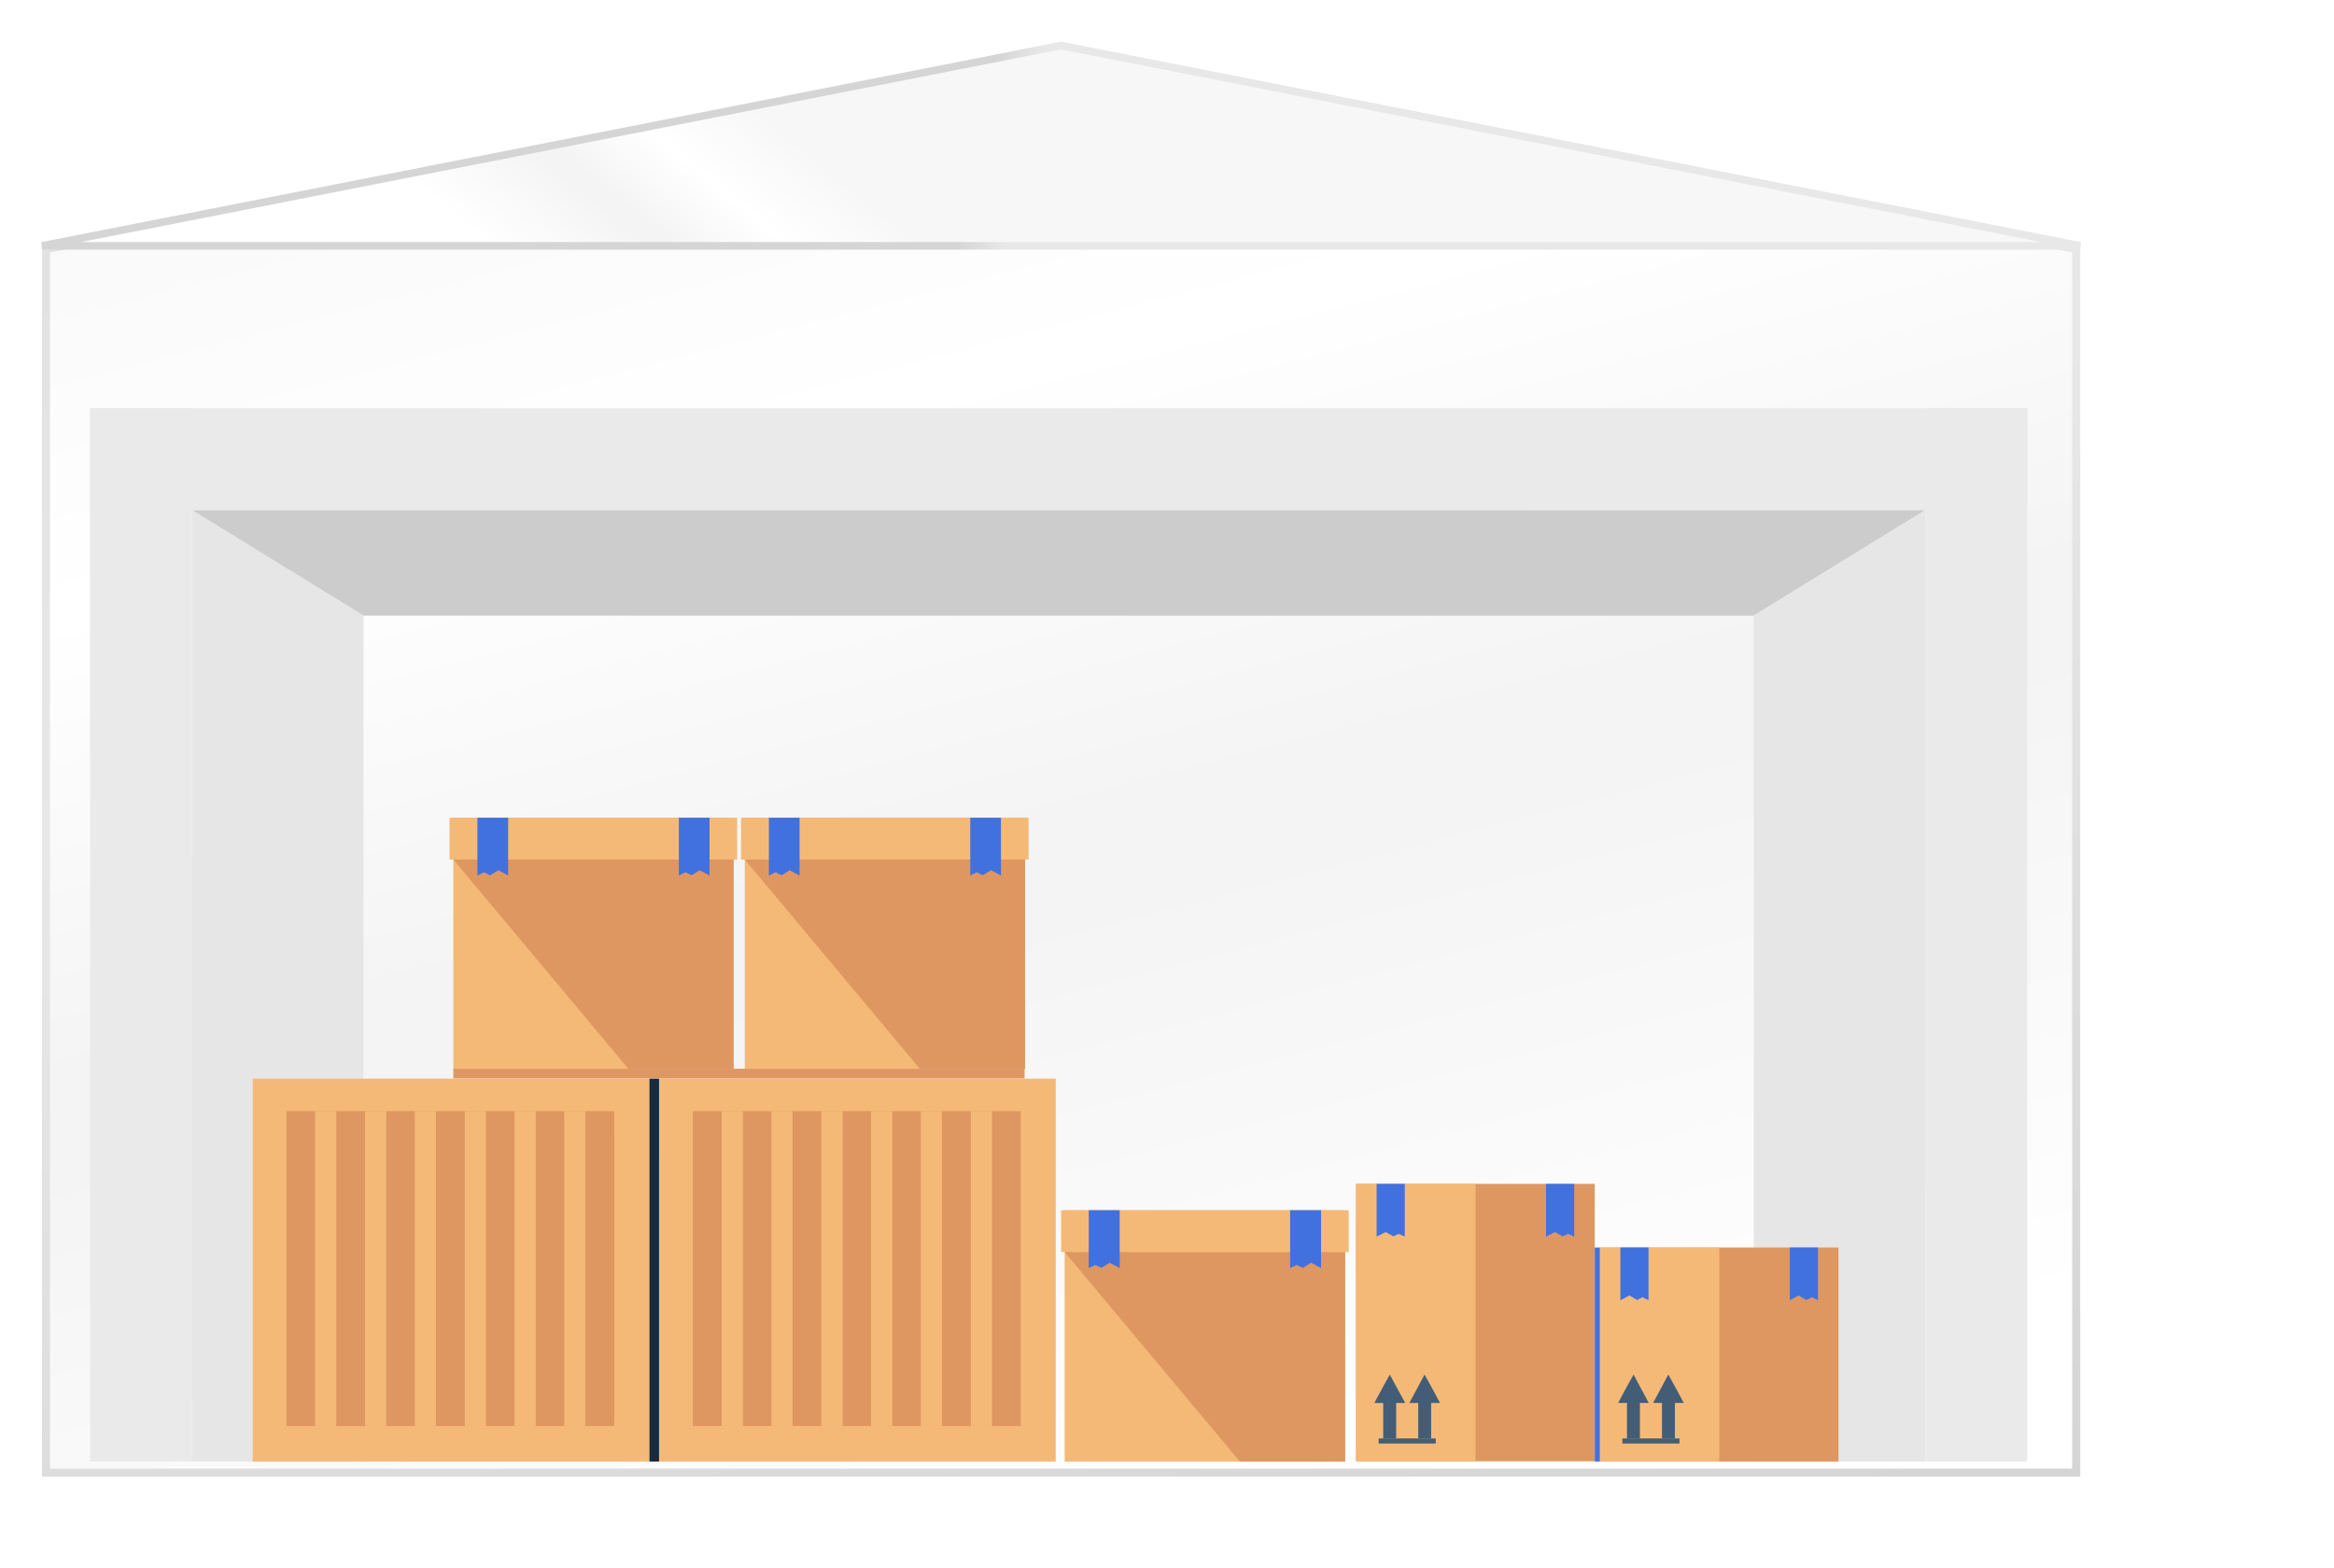 <svg width="579" height="389" viewBox="0 0 579 389" fill="none" xmlns="http://www.w3.org/2000/svg">
<g filter="url(#filter0_d_440_28876)">
<path fill-rule="evenodd" clip-rule="evenodd" d="M10.405 57.247L263.225 7.539L516.045 57.247L516.045 362.67L10.405 362.67L10.405 57.247Z" fill="url(#paint0_linear_440_28876)"/>
<path d="M11.405 361.67L11.405 58.07L263.225 8.558L515.045 58.07L515.045 361.67L11.405 361.67Z" stroke="url(#paint1_linear_440_28876)" stroke-width="2"/>
</g>
<path d="M47.654 101.293L22.36 101.293L22.36 362.67L47.654 362.67L47.654 101.293Z" fill="#EAEAEA"/>
<path d="M502.894 101.293L477.6 101.293L477.6 362.67L502.894 362.67L502.894 101.293Z" fill="#EAEAEA"/>
<g filter="url(#filter1_d_440_28876)">
<path fill-rule="evenodd" clip-rule="evenodd" d="M10.405 57.247L516.045 57.247L263.225 7.539L10.405 57.247Z" fill="url(#paint2_linear_440_28876)"/>
<path fill-rule="evenodd" clip-rule="evenodd" d="M10.405 57.247L516.045 57.247L263.225 7.539L10.405 57.247Z" stroke="url(#paint3_linear_440_28876)" stroke-width="1.88"/>
</g>
<path d="M502.957 101.293L22.36 101.293L22.36 126.588L502.957 126.588L502.957 101.293Z" fill="#EAEAEA"/>
<path fill-rule="evenodd" clip-rule="evenodd" d="M47.654 126.588L90.189 152.763L90.189 362.671L47.654 362.671L47.654 126.588Z" fill="#E6E6E6"/>
<path d="M254.29 202.912L184.761 202.912L184.761 265.268L254.29 265.268L254.29 202.912Z" fill="#F5B977"/>
<path d="M255.171 202.912L183.818 202.912L183.818 213.294L255.171 213.294L255.171 202.912Z" fill="#F5B977"/>
<path fill-rule="evenodd" clip-rule="evenodd" d="M254.29 265.205L228.177 265.205L184.761 213.295L254.29 213.295L254.29 265.205Z" fill="#DE9761"/>
<path fill-rule="evenodd" clip-rule="evenodd" d="M248.313 202.912L240.699 202.912L240.699 217.258L242.335 216.44L243.783 217.195L245.859 215.937L248.313 217.258L248.313 202.912Z" fill="#4071DF"/>
<path fill-rule="evenodd" clip-rule="evenodd" d="M198.353 202.912L190.74 202.912L190.74 217.258L192.376 216.44L193.886 217.195L195.899 215.937L198.353 217.258L198.353 202.912Z" fill="#4071DF"/>
<path d="M181.991 202.912L112.462 202.912L112.462 265.268L181.991 265.268L181.991 202.912Z" fill="#F5B977"/>
<path d="M182.872 202.912L111.519 202.912L111.519 213.294L182.872 213.294L182.872 202.912Z" fill="#F5B977"/>
<path fill-rule="evenodd" clip-rule="evenodd" d="M181.991 265.205L155.878 265.205L112.462 213.295L181.991 213.295L181.991 265.205Z" fill="#DE9761"/>
<path fill-rule="evenodd" clip-rule="evenodd" d="M176.014 202.912L168.401 202.912L168.401 217.258L170.037 216.44L171.547 217.195L173.56 215.937L176.014 217.258L176.014 202.912Z" fill="#4071DF"/>
<path fill-rule="evenodd" clip-rule="evenodd" d="M126.055 202.912L118.441 202.912L118.441 217.258L120.077 216.44L121.587 217.195L123.664 215.937L126.055 217.258L126.055 202.912Z" fill="#4071DF"/>
<path d="M161.103 267.658L62.693 267.658L62.693 362.67L161.103 362.67L161.103 267.658Z" fill="#F5B977"/>
<path d="M83.395 275.713L71.062 275.713L71.062 353.862L83.395 353.862L83.395 275.713Z" fill="#DE9761"/>
<path d="M95.728 275.713L83.395 275.713L83.395 353.862L95.728 353.862L95.728 275.713Z" fill="#DE9761"/>
<path d="M108.121 275.713L95.789 275.713L95.789 353.862L108.121 353.862L108.121 275.713Z" fill="#DE9761"/>
<path d="M120.457 275.713L108.125 275.713L108.125 353.862L120.457 353.862L120.457 275.713Z" fill="#DE9761"/>
<path d="M132.789 275.713L120.457 275.713L120.457 353.862L132.789 353.862L132.789 275.713Z" fill="#DE9761"/>
<path d="M145.184 275.713L132.851 275.713L132.851 353.862L145.184 353.862L145.184 275.713Z" fill="#DE9761"/>
<path d="M152.356 275.713L145.183 275.713L145.183 353.862L152.356 353.862L152.356 275.713Z" fill="#DE9761"/>
<path d="M78.173 281.816L73.265 281.816L73.265 352.289L78.173 352.289L78.173 281.816Z" fill="#DE9761"/>
<path d="M90.567 281.816L85.659 281.816L85.659 352.289L90.567 352.289L90.567 281.816Z" fill="#DE9761"/>
<path d="M102.899 281.816L97.992 281.816L97.992 352.289L102.899 352.289L102.899 281.816Z" fill="#DE9761"/>
<path d="M115.232 281.816L110.324 281.816L110.324 352.289L115.232 352.289L115.232 281.816Z" fill="#DE9761"/>
<path d="M127.629 281.816L122.721 281.816L122.721 352.289L127.629 352.289L127.629 281.816Z" fill="#DE9761"/>
<path d="M139.962 281.816L135.054 281.816L135.054 352.289L139.962 352.289L139.962 281.816Z" fill="#DE9761"/>
<path d="M152.358 281.816L147.45 281.816L147.45 352.289L152.358 352.289L152.358 281.816Z" fill="#DE9761"/>
<path d="M83.395 275.713L78.172 275.713L78.172 353.862L83.395 353.862L83.395 275.713Z" fill="#F5B977"/>
<path d="M95.791 275.713L90.569 275.713L90.569 353.862L95.791 353.862L95.791 275.713Z" fill="#F5B977"/>
<path d="M108.124 275.713L102.901 275.713L102.901 353.862L108.124 353.862L108.124 275.713Z" fill="#F5B977"/>
<path d="M120.518 275.713L115.295 275.713L115.295 353.862L120.518 353.862L120.518 275.713Z" fill="#F5B977"/>
<path d="M132.85 275.713L127.628 275.713L127.628 353.862L132.85 353.862L132.85 275.713Z" fill="#F5B977"/>
<path d="M145.183 275.713L139.96 275.713L139.96 353.862L145.183 353.862L145.183 275.713Z" fill="#F5B977"/>
<path d="M261.904 267.658L163.494 267.658L163.494 362.67L261.904 362.67L261.904 267.658Z" fill="#F5B977"/>
<path d="M184.196 275.713L171.864 275.713L171.864 353.862L184.196 353.862L184.196 275.713Z" fill="#DE9761"/>
<path d="M196.59 275.713L184.257 275.713L184.257 353.862L196.59 353.862L196.59 275.713Z" fill="#DE9761"/>
<path d="M208.923 275.713L196.59 275.713L196.59 353.862L208.923 353.862L208.923 275.713Z" fill="#DE9761"/>
<path d="M221.32 275.713L208.987 275.713L208.987 353.862L221.32 353.862L221.32 275.713Z" fill="#DE9761"/>
<path d="M233.652 275.713L221.32 275.713L221.32 353.862L233.652 353.862L233.652 275.713Z" fill="#DE9761"/>
<path d="M245.985 275.713L233.652 275.713L233.652 353.862L245.985 353.862L245.985 275.713Z" fill="#DE9761"/>
<path d="M253.222 275.713L246.049 275.713L246.049 353.862L253.222 353.862L253.222 275.713Z" fill="#DE9761"/>
<path d="M179.036 281.816L174.128 281.816L174.128 352.289L179.036 352.289L179.036 281.816Z" fill="#DE9761"/>
<path d="M191.368 281.816L186.46 281.816L186.46 352.289L191.368 352.289L191.368 281.816Z" fill="#DE9761"/>
<path d="M203.765 281.816L198.857 281.816L198.857 352.289L203.765 352.289L203.765 281.816Z" fill="#DE9761"/>
<path d="M216.098 281.816L211.19 281.816L211.19 352.289L216.098 352.289L216.098 281.816Z" fill="#DE9761"/>
<path d="M228.43 281.816L223.522 281.816L223.522 352.289L228.43 352.289L228.43 281.816Z" fill="#DE9761"/>
<path d="M240.824 281.816L235.916 281.816L235.916 352.289L240.824 352.289L240.824 281.816Z" fill="#DE9761"/>
<path d="M253.16 281.816L248.252 281.816L248.252 352.289L253.16 352.289L253.16 281.816Z" fill="#DE9761"/>
<path d="M184.26 275.713L179.038 275.713L179.038 353.862L184.26 353.862L184.26 275.713Z" fill="#F5B977"/>
<path d="M196.593 275.713L191.37 275.713L191.37 353.862L196.593 353.862L196.593 275.713Z" fill="#F5B977"/>
<path d="M208.986 275.713L203.764 275.713L203.764 353.862L208.986 353.862L208.986 275.713Z" fill="#F5B977"/>
<path d="M221.319 275.713L216.096 275.713L216.096 353.862L221.319 353.862L221.319 275.713Z" fill="#F5B977"/>
<path d="M233.651 275.713L228.429 275.713L228.429 353.862L233.651 353.862L233.651 275.713Z" fill="#F5B977"/>
<path d="M246.048 275.713L240.826 275.713L240.826 353.862L246.048 353.862L246.048 275.713Z" fill="#F5B977"/>
<path d="M254.165 265.205L112.465 265.205L112.465 267.596L254.165 267.596L254.165 265.205Z" fill="#DE9761"/>
<path d="M163.495 267.658L161.104 267.658L161.104 362.67L163.495 362.67L163.495 267.658Z" fill="#1A2A3A"/>
<path d="M333.636 300.314L264.107 300.314L264.107 362.67L333.636 362.67L333.636 300.314Z" fill="#F5B977"/>
<path d="M334.579 300.314L263.226 300.314L263.226 310.697L334.579 310.697L334.579 300.314Z" fill="#F5B977"/>
<path fill-rule="evenodd" clip-rule="evenodd" d="M333.699 362.671L307.586 362.671L264.107 310.697L333.699 310.697L333.699 362.671Z" fill="#DE9761"/>
<path fill-rule="evenodd" clip-rule="evenodd" d="M327.719 300.314L320.043 300.314L320.043 314.661L321.679 313.906L323.189 314.598L325.265 313.339L327.719 314.661L327.719 300.314Z" fill="#4071DF"/>
<path fill-rule="evenodd" clip-rule="evenodd" d="M277.76 300.314L270.083 300.314L270.083 314.661L271.719 313.906L273.229 314.598L275.306 313.339L277.76 314.661L277.76 300.314Z" fill="#4071DF"/>
<path fill-rule="evenodd" clip-rule="evenodd" d="M47.654 126.588L90.189 152.763L435.064 152.763L477.599 126.588L47.654 126.588Z" fill="#CCCCCC"/>
<path fill-rule="evenodd" clip-rule="evenodd" d="M477.601 126.588L435.066 152.763L435.066 362.671L477.601 362.671L477.601 126.588Z" fill="#E6E6E6"/>
<path d="M395.613 293.77L336.404 293.77L336.404 362.606L395.613 362.606L395.613 293.77Z" fill="#DE9761"/>
<path d="M366.04 293.77L336.404 293.77L336.404 362.606L366.04 362.606L366.04 293.77Z" fill="#F5B977"/>
<path fill-rule="evenodd" clip-rule="evenodd" d="M346.347 348.135L346.347 356.944L343.138 356.944L343.138 348.135L340.936 348.135L342.823 344.612L344.774 341.088L346.662 344.612L348.612 348.135L346.347 348.135Z" fill="#435D76"/>
<path fill-rule="evenodd" clip-rule="evenodd" d="M355.03 348.135L355.03 356.944L351.821 356.944L351.821 348.135L349.619 348.135L351.506 344.612L353.394 341.088L355.345 344.612L357.232 348.135L355.03 348.135Z" fill="#435D76"/>
<path d="M356.163 356.945L342.005 356.945L342.005 358.204L356.163 358.204L356.163 356.945Z" fill="#435D76"/>
<path fill-rule="evenodd" clip-rule="evenodd" d="M341.501 293.77L348.485 293.77L348.485 306.857L346.975 306.165L345.654 306.794L343.766 305.725L341.501 306.857L341.501 293.77Z" fill="#4071DF"/>
<path fill-rule="evenodd" clip-rule="evenodd" d="M383.534 293.77L390.518 293.77L390.518 306.857L389.008 306.165L387.624 306.794L385.736 305.725L383.534 306.857L383.534 293.77Z" fill="#4071DF"/>
<path d="M456.081 309.563L396.871 309.562L396.871 362.669L456.081 362.669L456.081 309.563Z" fill="#DE9761"/>
<path d="M426.507 309.563L396.871 309.562L396.871 362.669L426.507 362.669L426.507 309.563Z" fill="#F5B977"/>
<path fill-rule="evenodd" clip-rule="evenodd" d="M406.814 348.133L406.814 356.942L403.605 356.942L403.605 348.133L401.403 348.133L403.29 344.61L405.241 341.086L407.129 344.61L409.016 348.133L406.814 348.133Z" fill="#435D76"/>
<path fill-rule="evenodd" clip-rule="evenodd" d="M415.497 348.133L415.497 356.942L412.288 356.942L412.288 348.133L410.085 348.133L411.973 344.61L413.861 341.086L415.811 344.61L417.699 348.133L415.497 348.133Z" fill="#435D76"/>
<path d="M416.629 356.943L402.472 356.943L402.472 358.202L416.629 358.202L416.629 356.943Z" fill="#435D76"/>
<path fill-rule="evenodd" clip-rule="evenodd" d="M401.968 309.562L408.952 309.563L408.952 322.65L407.442 321.895L406.121 322.587L404.233 321.455L401.968 322.65L401.968 309.562Z" fill="#4071DF"/>
<path fill-rule="evenodd" clip-rule="evenodd" d="M444.001 309.562L450.985 309.563L450.985 322.65L449.475 321.895L448.091 322.587L446.203 321.455L444.001 322.65L444.001 309.562Z" fill="#4071DF"/>
<path d="M396.873 309.563L395.615 309.562L395.615 362.669L396.873 362.669L396.873 309.563Z" fill="#4071DF"/>
<defs>
<filter id="filter0_d_440_28876" x="1.006" y="1.9" width="524.437" height="373.928" filterUnits="userSpaceOnUse" color-interpolation-filters="sRGB">
<feFlood flood-opacity="0" result="BackgroundImageFix"/>
<feColorMatrix in="SourceAlpha" type="matrix" values="0 0 0 0 0 0 0 0 0 0 0 0 0 0 0 0 0 0 127 0" result="hardAlpha"/>
<feOffset dy="3.759"/>
<feGaussianBlur stdDeviation="4.699"/>
<feComposite in2="hardAlpha" operator="out"/>
<feColorMatrix type="matrix" values="0 0 0 0 0 0 0 0 0 0 0 0 0 0 0 0 0 0 0.02 0"/>
<feBlend mode="normal" in2="BackgroundImageFix" result="effect1_dropShadow_440_28876"/>
<feBlend mode="normal" in="SourceGraphic" in2="effect1_dropShadow_440_28876" result="shape"/>
</filter>
<filter id="filter1_d_440_28876" x="0.825" y="0.943" width="524.8" height="70.403" filterUnits="userSpaceOnUse" color-interpolation-filters="sRGB">
<feFlood flood-opacity="0" result="BackgroundImageFix"/>
<feColorMatrix in="SourceAlpha" type="matrix" values="0 0 0 0 0 0 0 0 0 0 0 0 0 0 0 0 0 0 127 0" result="hardAlpha"/>
<feOffset dy="3.759"/>
<feGaussianBlur stdDeviation="4.699"/>
<feComposite in2="hardAlpha" operator="out"/>
<feColorMatrix type="matrix" values="0 0 0 0 0 0 0 0 0 0 0 0 0 0 0 0 0 0 0.02 0"/>
<feBlend mode="normal" in2="BackgroundImageFix" result="effect1_dropShadow_440_28876"/>
<feBlend mode="normal" in="SourceGraphic" in2="effect1_dropShadow_440_28876" result="shape"/>
</filter>
<linearGradient id="paint0_linear_440_28876" x1="29.579" y1="11.646" x2="143.465" y2="451.888" gradientUnits="userSpaceOnUse">
<stop offset="0.005" stop-color="#F7F7F7"/>
<stop offset="0.285" stop-color="white"/>
<stop offset="0.53" stop-color="#F4F4F4"/>
<stop offset="0.575" stop-color="#F4F4F4"/>
<stop offset="0.92" stop-color="white"/>
</linearGradient>
<linearGradient id="paint1_linear_440_28876" x1="38.101" y1="7.539" x2="149.808" y2="449.194" gradientUnits="userSpaceOnUse">
<stop stop-color="#E0E0E0"/>
<stop offset="0.41" stop-color="#E8E8E8"/>
<stop offset="1" stop-color="#D5D5D5"/>
</linearGradient>
<linearGradient id="paint2_linear_440_28876" x1="-44.595" y1="-167.961" x2="-91.803" y2="-110.601" gradientUnits="userSpaceOnUse">
<stop stop-color="#F7F7F7"/>
<stop offset="0.285" stop-color="white"/>
<stop offset="0.53" stop-color="#F4F4F4"/>
<stop offset="0.575" stop-color="#F4F4F4"/>
<stop offset="0.92" stop-color="white"/>
</linearGradient>
<linearGradient id="paint3_linear_440_28876" x1="271.405" y1="-11.461" x2="252.294" y2="-15.301" gradientUnits="userSpaceOnUse">
<stop offset="0.41" stop-color="#E8E8E8"/>
<stop offset="1" stop-color="#D5D5D5"/>
</linearGradient>
</defs>
</svg>
